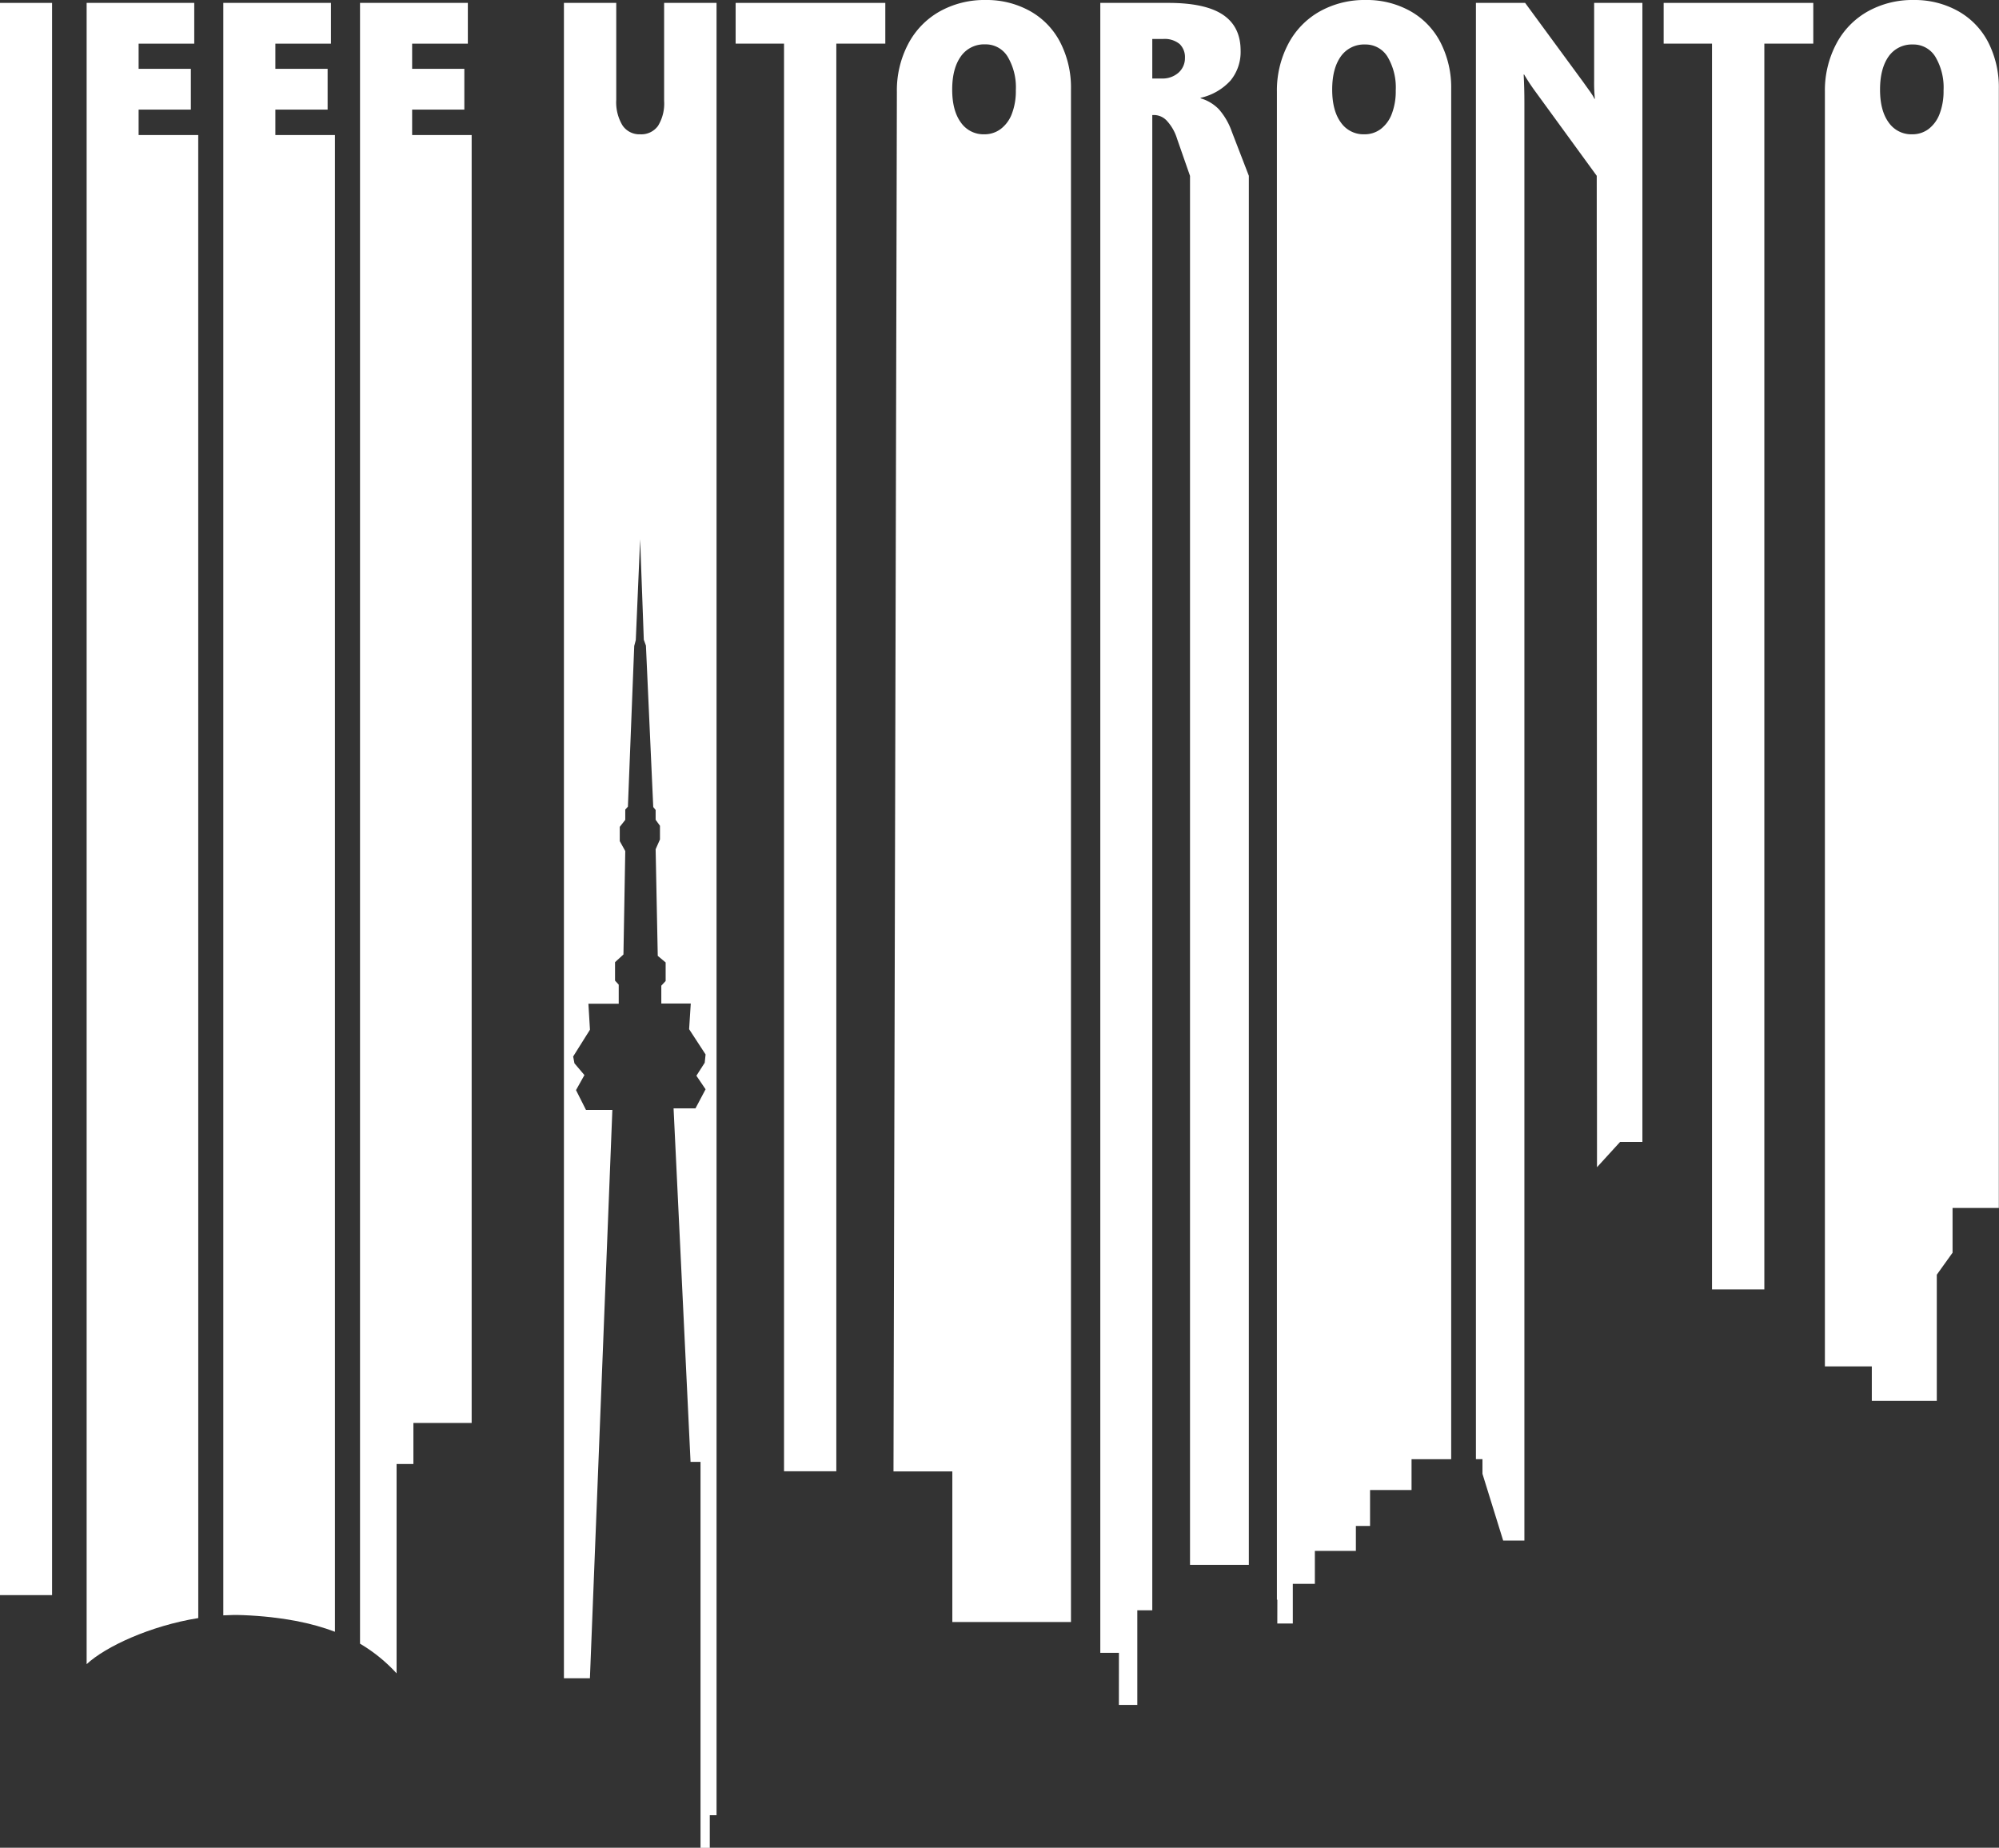 <svg id="Trimmed_HalfName" xmlns="http://www.w3.org/2000/svg" viewBox="0 0 461.46 426.51"><rect x="0" y="0" width="461.46" height="426.51" fill="#333333" stroke="none"/><defs><style>.cls-1{fill:none;}.cls-2{fill:#fff;}</style></defs><title>IEEE_Skyline</title><path class="cls-1" d="M271.72,32a10.7,10.7,0,0,0-2.24-4,4.09,4.09,0,0,0-3-1.45H266V371.7h6.22V361.2h2.44l0-320.62Z"/><path class="cls-1" d="M314.94,31a6.19,6.19,0,0,0,3.76-1.22,7.84,7.84,0,0,0,2.59-3.51,14.5,14.5,0,0,0,.92-5.43,13.86,13.86,0,0,0-1.89-7.77,5.92,5.92,0,0,0-5.18-2.84A6.55,6.55,0,0,0,309.54,13q-2,2.73-2,7.71t2,7.6A6.35,6.35,0,0,0,314.94,31Z"/><path class="cls-1" d="M227.22,31A6.19,6.19,0,0,0,231,29.78a7.84,7.84,0,0,0,2.59-3.51,14.5,14.5,0,0,0,.92-5.43,13.86,13.86,0,0,0-1.89-7.77,5.92,5.92,0,0,0-5.18-2.84A6.55,6.55,0,0,0,221.82,13q-2,2.73-2,7.71t2,7.6A6.35,6.35,0,0,0,227.22,31Z"/><path class="cls-1" d="M272.08,16.75a4.47,4.47,0,0,0,1.47-3.42,4.18,4.18,0,0,0-1.22-3.17A5.41,5.41,0,0,0,268.49,9H266v9.13h2.17A5.52,5.52,0,0,0,272.08,16.75Z"/><path class="cls-1" d="M354.52,21.32a45.59,45.59,0,0,1-2.73-4.12h-.11q.17,3,.17,6.62V355.61h.2V323.7h13V273.41l3.64-4L368.6,40.58Z"/><path class="cls-1" d="M441.44,31a6.19,6.19,0,0,0,3.76-1.22,7.84,7.84,0,0,0,2.59-3.51,14.5,14.5,0,0,0,.92-5.43,13.86,13.86,0,0,0-1.89-7.77,5.92,5.92,0,0,0-5.18-2.84A6.55,6.55,0,0,0,436,13q-2,2.73-2,7.71t2,7.6A6.35,6.35,0,0,0,441.44,31Z"/><rect class="cls-2" y="0.67" width="12.02" height="367.53"/><path class="cls-2" d="M45.76,31.17H32V25.3H44.06V15.89H32V10.08H44.84V.67H20V384.14c4.34-4.05,14.69-8.86,25.77-10.64Z"/><path class="cls-2" d="M56.11,372.82c9.2.38,16,1.86,21.21,3.84V31.17H63.57V25.3H75.63V15.89H63.57V10.08H76.4V.67H51.55v372.2C53.08,372.78,54.6,372.76,56.11,372.82Z"/><path class="cls-2" d="M91.55,386.26V337.94h3.88v-9.48h13.45V31.17H95.14V25.3h12.05V15.89H95.14V10.08H108V.67H83.11V379.41A36.82,36.82,0,0,1,91.55,386.26Z"/><path class="cls-2" d="M141.36,256.2h-6.09l-2.3-4.57,1.94-3.47-2.3-2.71-.3-1.58,3.88-6.18-.36-6h7v-4.4l-.85-.93V222.1l1.94-1.78.42-23.87-1.27-2.29v-3.3l1.27-1.61v-2.37l.61-.68,1.46-37.1.36-1.35,1-23.27.85,23.19.49,1.35,1.69,37.27.55.68v2.26l1,1.38v3.16l-1,2.26.49,24.61,1.82,1.52v4.29l-1,1.07v4.12h6.8l-.38,5.93,3.8,5.83-.2,1.91-1.92,3,2.12,3.13-2.33,4.4h-5.06l3.92,81.6h2.3v89.1h2.14V419h1.56V.67H153.31V23.3a9.81,9.81,0,0,1-1.41,5.76A4.75,4.75,0,0,1,147.8,31a4.69,4.69,0,0,1-4.11-2.07A10.34,10.34,0,0,1,142.26,23V.67H130.18V387.39h6Z"/><polygon class="cls-2" points="193.06 10.07 204.37 10.07 204.37 0.67 169.82 0.67 169.82 10.07 180.99 10.07 180.99 339.61 193.06 339.61 193.06 10.07"/><path class="cls-2" d="M219.84,339.61v34.8h27.39V20.51a22.77,22.77,0,0,0-2.46-10.7,17.36,17.36,0,0,0-7-7.26A20.54,20.54,0,0,0,227.52,0a21.13,21.13,0,0,0-10.63,2.66,18.39,18.39,0,0,0-7.26,7.53,23,23,0,0,0-2.59,11c0,2.21-.42,172.19-.78,318.46h13.58Zm2-326.64a6.55,6.55,0,0,1,5.59-2.73,5.92,5.92,0,0,1,5.18,2.84,13.86,13.86,0,0,1,1.89,7.77,14.5,14.5,0,0,1-.92,5.43A7.84,7.84,0,0,1,231,29.78,6.19,6.19,0,0,1,227.22,31a6.35,6.35,0,0,1-5.41-2.73q-2-2.73-2-7.6T221.82,13Z"/><path class="cls-2" d="M258.29,393.54h4.25V371.7H266V26.55h.47a4.09,4.09,0,0,1,3,1.45,10.7,10.7,0,0,1,2.24,4l3,8.6,0,320.62h13.58V40.58l-3.92-10.16a15.66,15.66,0,0,0-3-5.2,9.67,9.67,0,0,0-4.22-2.53v-.11a13.25,13.25,0,0,0,6.92-4,10.41,10.41,0,0,0,2.32-6.9q0-5.48-4-8.22T270,.67H254V381.52h4.3ZM266,9h2.48a5.41,5.41,0,0,1,3.84,1.17,4.18,4.18,0,0,1,1.22,3.17,4.47,4.47,0,0,1-1.47,3.42,5.52,5.52,0,0,1-3.9,1.36H266Z"/><path class="cls-2" d="M294.86,374.75h3.58V365.6h5.09V358H313v-5.76h3.27v-8.3h9.58v-7.11H335V20.51a22.77,22.77,0,0,0-2.46-10.7,17.36,17.36,0,0,0-7-7.26A20.54,20.54,0,0,0,315.25,0a21.13,21.13,0,0,0-10.63,2.66,18.39,18.39,0,0,0-7.26,7.53,23,23,0,0,0-2.59,11v348l.1.13ZM309.54,13a6.55,6.55,0,0,1,5.59-2.73,5.92,5.92,0,0,1,5.18,2.84,13.86,13.86,0,0,1,1.89,7.77,14.5,14.5,0,0,1-.92,5.43,7.84,7.84,0,0,1-2.59,3.51A6.19,6.19,0,0,1,314.94,31a6.35,6.35,0,0,1-5.41-2.73q-2-2.73-2-7.6T309.54,13Z"/><path class="cls-2" d="M342.22,340.2,347,355.61h4.9V23.82q0-3.67-.17-6.62h.11a45.59,45.59,0,0,0,2.73,4.12L368.6,40.58l.06,228.85,5.33-5.84h5.15V.67H368v17.9a36.17,36.17,0,0,0,.17,4.23h-.11a6.39,6.39,0,0,0-.49-.89q-.32-.5-.68-1l-.72-1-.61-.86L352.07.67H340.71V336.82h1.51Z"/><polygon class="cls-2" points="407.29 10.07 418.59 10.07 418.59 0.67 384.05 0.67 384.05 10.07 395.21 10.07 395.21 297.63 407.29 297.63 407.29 10.07"/><path class="cls-2" d="M432.1,323.36h15V294.24l3.64-5.08V278.83h10.68V20.51A22.77,22.77,0,0,0,459,9.81a17.36,17.36,0,0,0-7-7.26A20.54,20.54,0,0,0,441.75,0a21.13,21.13,0,0,0-10.63,2.66,18.39,18.39,0,0,0-7.26,7.53,23,23,0,0,0-2.59,11V315.41H432.1ZM436,13a6.55,6.55,0,0,1,5.59-2.73,5.92,5.92,0,0,1,5.18,2.84,13.86,13.86,0,0,1,1.89,7.77,14.5,14.5,0,0,1-.92,5.43,7.84,7.84,0,0,1-2.59,3.51A6.19,6.19,0,0,1,441.44,31,6.35,6.35,0,0,1,436,28.28q-2-2.73-2-7.6T436,13Z"/></svg>